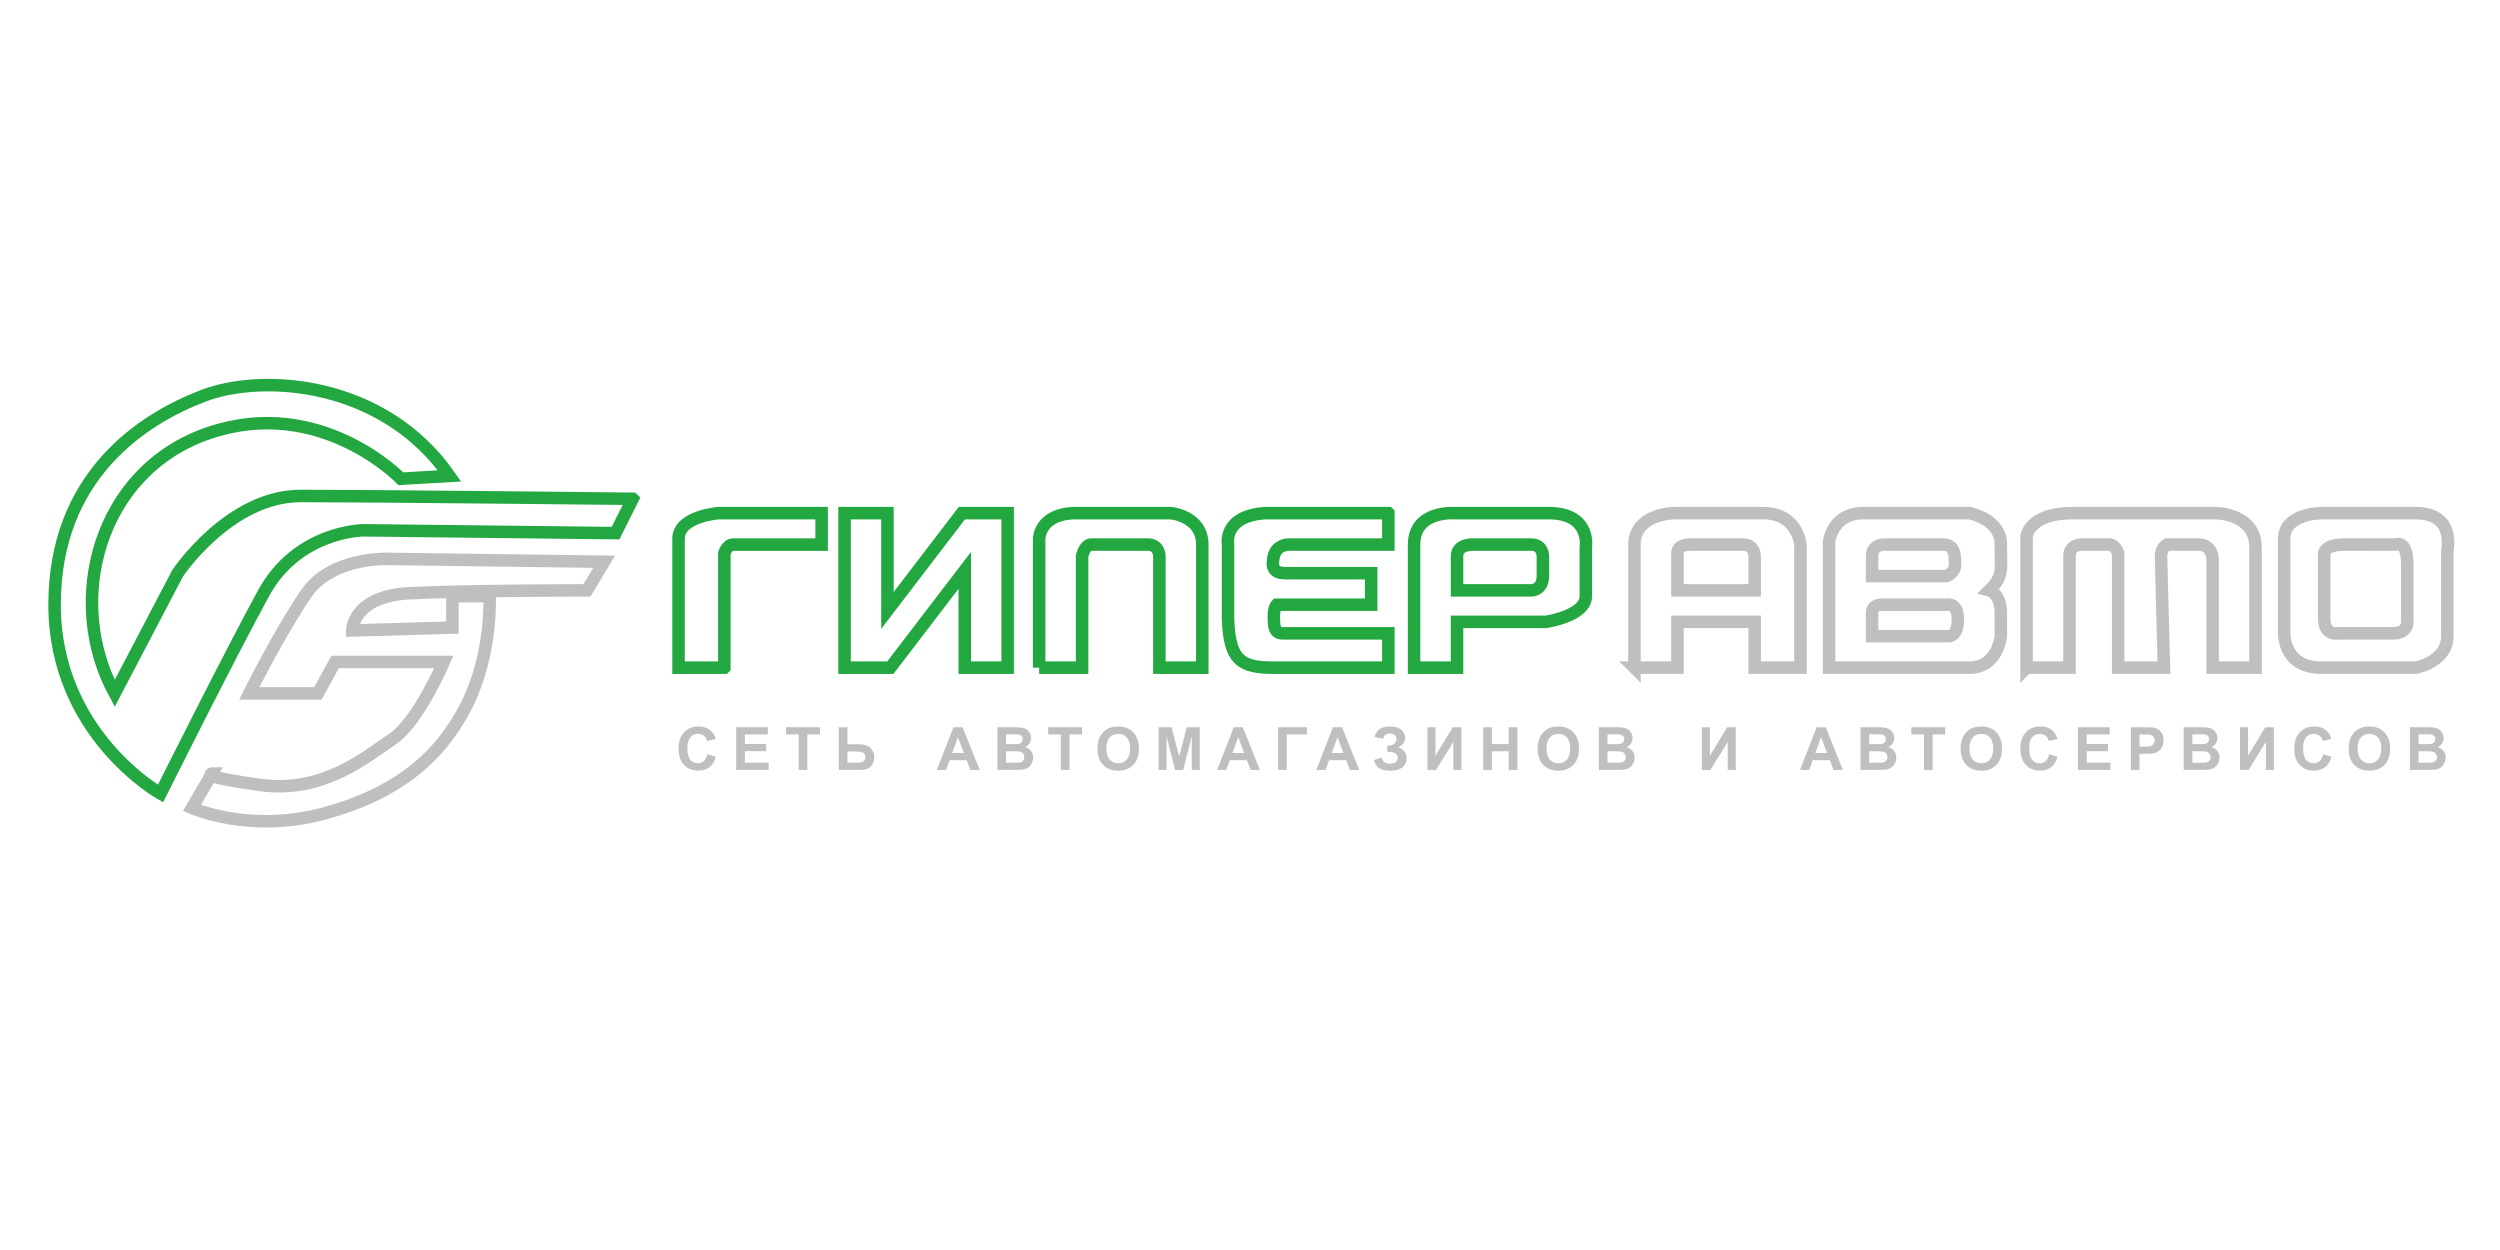 <?xml version="1.0" encoding="UTF-8"?>
<!DOCTYPE svg PUBLIC "-//W3C//DTD SVG 1.1//EN" "http://www.w3.org/Graphics/SVG/1.1/DTD/svg11.dtd">
<!-- Creator: CorelDRAW -->
<svg xmlns="http://www.w3.org/2000/svg" xml:space="preserve" width="600px" height="300px" version="1.1" style="shape-rendering:geometricPrecision; text-rendering:geometricPrecision; image-rendering:optimizeQuality; fill-rule:evenodd; clip-rule:evenodd"
viewBox="0 0 600 300"
 xmlns:xlink="http://www.w3.org/1999/xlink"
 xmlns:xodm="http://www.corel.com/coreldraw/odm/2003">
 <defs>
  <style type="text/css">
   <![CDATA[
    .str0 {stroke:#23A741;stroke-width:3;stroke-miterlimit:22.926}
    .str2 {stroke:#23A741;stroke-width:3;stroke-miterlimit:22.926}
    .str1 {stroke:#BFBFBF;stroke-width:3;stroke-miterlimit:22.926}
    .fil0 {fill:none}
    .fil1 {fill:#BFBFBF;fill-rule:nonzero}
   ]]>
  </style>
 </defs>
 <g id="Слой_x0020_1">
  <g id="_2286647462080">
   <path class="fil0 str0" d="M151.86 119.71l-4.13 8.24 -60.44 -0.68c0,0 -15.8,0 -24.04,15.11 -8.25,15.11 -24.73,48.08 -24.73,48.08 0,0 -25.42,-14.26 -25.42,-45.33 0,-31.07 21.29,-44.65 35.72,-50.15 14.43,-5.49 43.27,-3.43 59.07,19.24l-11.67 0.68c0,0 -19.3,-20.04 -46.03,-10.99 -26.73,9.05 -34.67,40.49 -22.66,62.51l15.11 -28.85c0,0 12.36,-18.54 29.53,-18.54 17.18,0 79.69,0.68 79.69,0.68z"/>
   <path class="fil0 str1" d="M50.88 185.66l-4.81 8.24c0,0 13.74,6.18 31.6,1.37 17.86,-4.81 28.16,-13.74 34.35,-26.1 6.18,-12.36 5.49,-26.1 5.49,-26.1l-8.93 0 0 7.55 -24.04 0.69c0,0 0,-8.24 13.74,-8.93 13.74,-0.69 42.59,-0.69 42.59,-0.69l4.12 -6.87 -51.52 -0.68c0,0 -13.74,-0.69 -19.92,8.24 -6.18,8.93 -13.74,24.04 -13.74,24.04l16.49 0 4.12 -7.55 26.1 0c0,0 -6.18,14.42 -12.36,18.54 -6.19,4.12 -16.49,13.05 -31.6,10.99 -15.11,-2.06 -11.68,-2.74 -11.68,-2.74z"/>
  </g>
  <path class="fil0 str2" d="M173.84 160.24l0 -27.48c0,0 0.68,-2.06 2.06,-2.06 1.37,0 21.29,0 21.29,0l0 -7.55 -24.73 0c0,0 -9.61,0.69 -9.61,6.18 0,5.49 0,30.91 0,30.91l10.99 0z"/>
  <polygon class="fil0 str2" points="202.69,123.15 212.99,123.15 212.99,146.5 230.85,123.15 241.84,123.15 241.84,160.24 231.54,160.24 231.54,136.89 213.68,160.24 202.69,160.24 "/>
  <path class="fil0 str2" d="M249.4 160.24l0 -30.91c0,0 0,-6.18 8.93,-6.18 8.93,0 22.66,0 22.66,0 0,0 7.56,0.68 7.56,7.55 0,6.87 0,29.54 0,29.54l-10.3 0 0 -26.79c0,0 0,-2.75 -2.75,-2.75 -2.75,0 -13.74,0 -13.74,0 0,0 -1.37,0 -2.06,2.75l0 26.79 -10.3 0z"/>
  <path class="fil0 str2" d="M333.2 123.15l0 7.55 -24.04 0c0,0 -2.75,0 -3.44,2.75 -0.68,2.75 0,4.12 2.75,4.12 2.75,0 20.61,0 20.61,0l0 7.56 -22.67 0c0,0 -0.69,0.69 -0.69,2.75 0,2.06 0,4.12 2.06,4.12 2.06,0 25.42,0 25.42,0l0 8.24 -27.48 0c-7.9,0 -10.64,-1.72 -10.99,-11.68l0 -17.86c0,0 -1.37,-6.86 8.93,-7.55l29.54 0z"/>
  <path class="fil0 str2" d="M339.38 160.24l10.31 0 0 -10.99 21.29 0c0,0 9.62,-1.37 9.62,-6.18 0,-4.81 0,-11.68 0,-11.68 0,0 1.37,-8.24 -8.93,-8.24 -10.31,0 -22.67,0 -22.67,0 0,0 -9.62,-0.69 -9.62,7.55 0,8.25 0,29.54 0,29.54z"/>
  <path class="fil0 str2" d="M349.69 141.69l17.85 0c0,0 2.75,0 2.75,-3.43 0,-3.44 0,-4.81 0,-4.81 0,0 0,-2.75 -2.75,-2.75 -2.74,0 -14.42,0 -14.42,0 0,0 -3.43,0 -3.43,2.75 0,2.75 0,8.24 0,8.24z"/>
  <path class="fil0 str1" d="M392.27 160.24l10.31 0 0 -10.99 18.54 0 0 10.99 10.99 0 0 -29.54c0,0 -0.68,-7.55 -8.93,-7.55 -8.24,0 -21.29,0 -21.29,0 0,0 -8.93,0 -9.62,6.87l0 30.22z"/>
  <path class="fil0 str1" d="M402.58 141.69l18.54 0 0 -8.24c0,0 0,-2.75 -2.74,-2.75 -2.75,0 -13.06,0 -13.06,0 0,0 -2.74,0 -2.74,2.06 0,2.06 0,8.93 0,8.93z"/>
  <path class="fil0 str1" d="M438.98 160.24l0 -30.22c0,0 0.69,-6.87 8.25,-6.87 7.55,0 25.41,0 25.41,0 0,0 7.56,1.37 7.56,7.55 0,6.19 0.68,7.56 -2.75,10.99 0,0 2.75,0.69 2.75,5.5 0,4.81 0,5.49 0,5.49 0,0 -0.69,7.56 -7.56,7.56 -6.87,0 -33.66,0 -33.66,0z"/>
  <path class="fil0 str1" d="M449.29 138.26l17.86 0c0,0 2.06,-0.69 2.06,-2.75 0,-2.06 0,-4.81 -2.75,-4.81 -2.75,0 -14.43,0 -14.43,0 0,0 -2.74,0 -2.74,2.75 0,2.75 0,4.81 0,4.81z"/>
  <path class="fil0 str1" d="M449.29 152.68l18.54 0c0,0 2.06,0 2.06,-4.12 0,-4.12 -2.74,-3.43 -2.74,-3.43l-15.8 0c0,0 -2.06,0 -2.06,2.06 0,2.06 0,5.49 0,5.49z"/>
  <path class="fil0 str1" d="M486.38 160.24l0 -31.6c0,0 0.69,-5.49 10.99,-5.49 10.3,0 34.35,0 34.35,0 0,0 9.61,0 9.61,8.24 0,8.24 0,28.85 0,28.85l-10.3 0 0 -26.1c0,0 0,-3.44 -3.44,-3.44 -3.43,0 -7.55,0 -7.55,0 0,0 -1.38,0.69 -1.38,2.75 0,2.06 0.69,26.79 0.69,26.79l-10.99 0 0 -27.48c0,0 -0.69,-2.06 -2.06,-2.06 -1.37,0 -6.87,0 -6.87,0 0,0 -2.75,0 -2.75,2.75 0,2.75 0,26.79 0,26.79l-10.3 0z"/>
  <path class="fil0 str1" d="M566.75 160.24l13.05 0c0,0 7.56,-1.37 7.56,-7.56 0,-6.18 0,-20.6 0,-20.6 0,0 2.05,-8.93 -7.56,-8.93 -9.62,0 -22.67,0 -22.67,0 0,0 -8.93,0 -8.93,6.18 0,6.18 0,21.98 0,21.98 0,0 -0.69,8.93 8.93,8.93 9.62,0 9.62,0 9.62,0z"/>
  <path class="fil0 str1" d="M568.12 130.7l6.87 0c0,0 2.75,-1.37 2.75,4.81 0,6.18 0,13.05 0,13.05 0,0 0.68,3.44 -3.44,3.44 -4.12,0 -13.05,0 -13.05,0 0,0 -3.43,0.68 -3.43,-3.44 0,-4.12 0,-15.8 0,-15.8 0,0 0,-2.06 4.81,-2.06 4.8,0 5.49,0 5.49,0z"/>
  <path class="fil1" d="M169.77 181.01l2.01 0.61c-0.31,1.13 -0.82,1.97 -1.54,2.52 -0.72,0.54 -1.62,0.81 -2.72,0.81 -1.36,0 -2.48,-0.46 -3.36,-1.39 -0.87,-0.93 -1.31,-2.2 -1.31,-3.82 0,-1.7 0.44,-3.03 1.32,-3.97 0.88,-0.95 2.04,-1.42 3.47,-1.42 1.26,0 2.28,0.37 3.06,1.12 0.47,0.44 0.81,1.06 1.05,1.89l-2.05 0.48c-0.12,-0.53 -0.37,-0.95 -0.76,-1.25 -0.38,-0.31 -0.85,-0.46 -1.4,-0.46 -0.76,0 -1.38,0.27 -1.85,0.81 -0.48,0.55 -0.71,1.43 -0.71,2.65 0,1.29 0.23,2.22 0.7,2.77 0.47,0.55 1.07,0.82 1.82,0.82 0.55,0 1.02,-0.17 1.42,-0.52 0.39,-0.35 0.68,-0.9 0.85,-1.65z"/>
  <polygon id="_1" class="fil1" points="176.69,184.78 176.69,174.54 184.28,174.54 184.28,176.27 178.77,176.27 178.77,178.54 183.89,178.54 183.89,180.28 178.77,180.28 178.77,183.05 184.48,183.05 184.48,184.78 "/>
  <polygon id="_2" class="fil1" points="191.68,184.78 191.68,176.27 188.65,176.27 188.65,174.54 196.78,174.54 196.78,176.27 193.76,176.27 193.76,184.78 "/>
  <path id="_3" class="fil1" d="M201.3 174.54l2.08 0 0 4.09 2.76 0c1.3,0 2.25,0.31 2.83,0.92 0.58,0.61 0.87,1.34 0.87,2.19 0,0.7 -0.17,1.3 -0.53,1.78 -0.35,0.5 -0.75,0.83 -1.21,1 -0.45,0.17 -1.11,0.26 -1.96,0.26l-4.84 0 0 -10.24zm2.08 8.51l2.01 0c0.65,0 1.1,-0.03 1.35,-0.09 0.25,-0.06 0.48,-0.21 0.68,-0.43 0.19,-0.22 0.29,-0.49 0.29,-0.82 0,-0.46 -0.17,-0.8 -0.5,-1.02 -0.34,-0.22 -0.92,-0.33 -1.73,-0.33l-2.1 0 0 2.69z"/>
  <path id="_4" class="fil1" d="M235.13 184.78l-2.24 0 -0.88 -2.33 -4.11 0 -0.85 2.33 -2.2 0 3.98 -10.24 2.19 0 4.11 10.24zm-3.8 -4.06l-1.42 -3.79 -1.38 3.79 2.8 0z"/>
  <path id="_5" class="fil1" d="M239.37 174.54l4.1 0c0.81,0 1.42,0.03 1.81,0.1 0.4,0.07 0.76,0.21 1.07,0.42 0.32,0.22 0.58,0.5 0.79,0.85 0.21,0.36 0.32,0.76 0.32,1.2 0,0.48 -0.13,0.92 -0.39,1.32 -0.26,0.4 -0.61,0.7 -1.05,0.9 0.62,0.18 1.1,0.49 1.44,0.93 0.33,0.44 0.5,0.95 0.5,1.55 0,0.46 -0.11,0.92 -0.33,1.36 -0.22,0.44 -0.51,0.79 -0.89,1.06 -0.37,0.26 -0.83,0.42 -1.39,0.48 -0.34,0.04 -1.17,0.06 -2.49,0.07l-3.49 0 0 -10.24zm2.08 1.7l0 2.36 1.35 0c0.8,0 1.3,-0.01 1.5,-0.03 0.35,-0.04 0.63,-0.17 0.84,-0.37 0.2,-0.2 0.3,-0.47 0.3,-0.79 0,-0.32 -0.09,-0.58 -0.26,-0.77 -0.18,-0.2 -0.44,-0.32 -0.78,-0.36 -0.21,-0.03 -0.8,-0.04 -1.77,-0.04l-1.18 0zm0 4.06l0 2.75 1.91 0c0.75,0 1.22,-0.02 1.42,-0.06 0.31,-0.06 0.56,-0.19 0.75,-0.41 0.2,-0.22 0.29,-0.51 0.29,-0.87 0,-0.31 -0.07,-0.57 -0.22,-0.79 -0.15,-0.21 -0.36,-0.37 -0.65,-0.47 -0.28,-0.1 -0.89,-0.15 -1.83,-0.15l-1.67 0z"/>
  <polygon id="_6" class="fil1" points="254.6,184.78 254.6,176.27 251.57,176.27 251.57,174.54 259.7,174.54 259.7,176.27 256.68,176.27 256.68,184.78 "/>
  <path id="_7" class="fil1" d="M263.4 179.72c0,-1.04 0.15,-1.92 0.47,-2.63 0.23,-0.52 0.55,-0.99 0.95,-1.41 0.4,-0.41 0.84,-0.72 1.32,-0.92 0.64,-0.27 1.38,-0.41 2.21,-0.41 1.52,0 2.72,0.47 3.63,1.41 0.91,0.94 1.36,2.24 1.36,3.92 0,1.65 -0.45,2.95 -1.35,3.88 -0.9,0.94 -2.1,1.41 -3.61,1.41 -1.52,0 -2.74,-0.47 -3.63,-1.4 -0.9,-0.93 -1.35,-2.21 -1.35,-3.85zm2.13 -0.07c0,1.16 0.27,2.04 0.8,2.65 0.54,0.59 1.22,0.89 2.05,0.89 0.83,0 1.5,-0.29 2.03,-0.89 0.53,-0.59 0.8,-1.49 0.8,-2.67 0,-1.18 -0.26,-2.06 -0.78,-2.64 -0.51,-0.57 -1.2,-0.86 -2.05,-0.86 -0.86,0 -1.55,0.29 -2.07,0.87 -0.52,0.59 -0.78,1.47 -0.78,2.65z"/>
  <polygon id="_8" class="fil1" points="278.07,184.78 278.07,174.54 281.17,174.54 283.01,181.53 284.82,174.54 287.94,174.54 287.94,184.78 286.02,184.78 286.01,176.72 283.99,184.78 282,184.78 279.99,176.72 279.98,184.78 "/>
  <path id="_9" class="fil1" d="M302.38 184.78l-2.23 0 -0.89 -2.33 -4.1 0 -0.86 2.33 -2.19 0 3.98 -10.24 2.19 0 4.1 10.24zm-3.79 -4.06l-1.42 -3.79 -1.38 3.79 2.8 0z"/>
  <polygon id="_10" class="fil1" points="306.73,174.54 313.67,174.54 313.67,176.27 308.8,176.27 308.8,184.78 306.73,184.78 "/>
  <path id="_11" class="fil1" d="M326.21 184.78l-2.24 0 -0.88 -2.33 -4.11 0 -0.85 2.33 -2.2 0 3.98 -10.24 2.19 0 4.11 10.24zm-3.79 -4.06l-1.43 -3.79 -1.38 3.79 2.81 0z"/>
  <path id="_12" class="fil1" d="M331.91 177.33l-2.02 -0.47c0.44,-1.67 1.67,-2.51 3.7,-2.51 1.21,0 2.11,0.27 2.73,0.8 0.61,0.53 0.92,1.15 0.92,1.86 0,0.49 -0.15,0.93 -0.42,1.33 -0.28,0.39 -0.7,0.74 -1.26,1.04 0.68,0.23 1.19,0.56 1.53,0.99 0.33,0.43 0.5,0.95 0.5,1.58 0,0.9 -0.33,1.63 -0.99,2.19 -0.65,0.55 -1.64,0.83 -2.96,0.83 -1.07,0 -1.91,-0.18 -2.53,-0.54 -0.62,-0.36 -1.09,-1.02 -1.4,-2.01l1.89 -0.61c0.19,0.61 0.46,1.02 0.78,1.2 0.32,0.18 0.73,0.27 1.2,0.27 0.66,0 1.13,-0.14 1.43,-0.42 0.3,-0.29 0.45,-0.61 0.45,-0.98 0,-0.42 -0.17,-0.76 -0.51,-1.02 -0.33,-0.26 -0.84,-0.38 -1.52,-0.38l-0.47 0 0 -1.55 0.23 0c0.63,0 1.12,-0.14 1.45,-0.43 0.34,-0.28 0.51,-0.66 0.51,-1.13 0,-0.37 -0.14,-0.69 -0.41,-0.95 -0.27,-0.25 -0.66,-0.38 -1.17,-0.38 -0.86,0 -1.42,0.43 -1.66,1.29z"/>
  <polygon id="_13" class="fil1" points="342.59,174.54 344.52,174.54 344.52,181.36 348.67,174.54 350.73,174.54 350.73,184.78 348.8,184.78 348.8,178.07 344.65,184.78 342.59,184.78 "/>
  <polygon id="_14" class="fil1" points="355.98,184.78 355.98,174.54 358.06,174.54 358.06,178.57 362.09,178.57 362.09,174.54 364.17,174.54 364.17,184.78 362.09,184.78 362.09,180.3 358.06,180.3 358.06,184.78 "/>
  <path id="_15" class="fil1" d="M369.03 179.72c0,-1.04 0.16,-1.92 0.47,-2.63 0.23,-0.52 0.55,-0.99 0.95,-1.41 0.41,-0.41 0.85,-0.72 1.33,-0.92 0.64,-0.27 1.37,-0.41 2.21,-0.41 1.51,0 2.72,0.47 3.62,1.41 0.91,0.94 1.36,2.24 1.36,3.92 0,1.65 -0.45,2.95 -1.35,3.88 -0.89,0.94 -2.1,1.41 -3.6,1.41 -1.53,0 -2.74,-0.47 -3.64,-1.4 -0.9,-0.93 -1.35,-2.21 -1.35,-3.85zm2.13 -0.07c0,1.16 0.27,2.04 0.81,2.65 0.53,0.59 1.22,0.89 2.04,0.89 0.83,0 1.51,-0.29 2.04,-0.89 0.53,-0.59 0.79,-1.49 0.79,-2.67 0,-1.18 -0.25,-2.06 -0.77,-2.64 -0.52,-0.57 -1.2,-0.86 -2.06,-0.86 -0.85,0 -1.54,0.29 -2.06,0.87 -0.53,0.59 -0.79,1.47 -0.79,2.65z"/>
  <path id="_16" class="fil1" d="M383.73 174.54l4.1 0c0.81,0 1.41,0.03 1.81,0.1 0.4,0.07 0.76,0.21 1.07,0.42 0.32,0.22 0.58,0.5 0.79,0.85 0.21,0.36 0.31,0.76 0.31,1.2 0,0.48 -0.13,0.92 -0.38,1.32 -0.26,0.4 -0.61,0.7 -1.05,0.9 0.62,0.18 1.1,0.49 1.43,0.93 0.34,0.44 0.5,0.95 0.5,1.55 0,0.46 -0.1,0.92 -0.32,1.36 -0.22,0.44 -0.51,0.79 -0.89,1.06 -0.37,0.26 -0.84,0.42 -1.39,0.48 -0.34,0.04 -1.17,0.06 -2.49,0.07l-3.49 0 0 -10.24zm2.07 1.7l0 2.36 1.36 0c0.8,0 1.3,-0.01 1.5,-0.03 0.35,-0.04 0.63,-0.17 0.83,-0.37 0.21,-0.2 0.31,-0.47 0.31,-0.79 0,-0.32 -0.09,-0.58 -0.27,-0.77 -0.17,-0.2 -0.43,-0.32 -0.77,-0.36 -0.21,-0.03 -0.8,-0.04 -1.77,-0.04l-1.19 0zm0 4.06l0 2.75 1.92 0c0.74,0 1.22,-0.02 1.42,-0.06 0.31,-0.06 0.56,-0.19 0.75,-0.41 0.19,-0.22 0.29,-0.51 0.29,-0.87 0,-0.31 -0.07,-0.57 -0.22,-0.79 -0.15,-0.21 -0.37,-0.37 -0.65,-0.47 -0.28,-0.1 -0.89,-0.15 -1.83,-0.15l-1.68 0z"/>
  <polygon id="_17" class="fil1" points="408.44,174.54 410.37,174.54 410.37,181.36 414.52,174.54 416.58,174.54 416.58,184.78 414.65,184.78 414.65,178.07 410.5,184.78 408.44,184.78 "/>
  <path id="_18" class="fil1" d="M442.28 184.78l-2.23 0 -0.89 -2.33 -4.11 0 -0.85 2.33 -2.19 0 3.98 -10.24 2.19 0 4.1 10.24zm-3.79 -4.06l-1.42 -3.79 -1.39 3.79 2.81 0z"/>
  <path id="_19" class="fil1" d="M446.53 174.54l4.09 0c0.82,0 1.42,0.03 1.82,0.1 0.4,0.07 0.75,0.21 1.07,0.42 0.31,0.22 0.58,0.5 0.79,0.85 0.21,0.36 0.31,0.76 0.31,1.2 0,0.48 -0.13,0.92 -0.39,1.32 -0.25,0.4 -0.6,0.7 -1.05,0.9 0.63,0.18 1.1,0.49 1.44,0.93 0.33,0.44 0.5,0.95 0.5,1.55 0,0.46 -0.11,0.92 -0.32,1.36 -0.22,0.44 -0.52,0.79 -0.89,1.06 -0.38,0.26 -0.84,0.42 -1.39,0.48 -0.34,0.04 -1.18,0.06 -2.5,0.07l-3.48 0 0 -10.24zm2.07 1.7l0 2.36 1.36 0c0.8,0 1.3,-0.01 1.5,-0.03 0.35,-0.04 0.63,-0.17 0.83,-0.37 0.2,-0.2 0.3,-0.47 0.3,-0.79 0,-0.32 -0.09,-0.58 -0.26,-0.77 -0.17,-0.2 -0.43,-0.32 -0.78,-0.36 -0.2,-0.03 -0.79,-0.04 -1.76,-0.04l-1.19 0zm0 4.06l0 2.75 1.92 0c0.74,0 1.22,-0.02 1.42,-0.06 0.3,-0.06 0.55,-0.19 0.75,-0.41 0.19,-0.22 0.29,-0.51 0.29,-0.87 0,-0.31 -0.07,-0.57 -0.23,-0.79 -0.14,-0.21 -0.36,-0.37 -0.64,-0.47 -0.28,-0.1 -0.9,-0.15 -1.84,-0.15l-1.67 0z"/>
  <polygon id="_20" class="fil1" points="461.76,184.78 461.76,176.27 458.72,176.27 458.72,174.54 466.85,174.54 466.85,176.27 463.83,176.27 463.83,184.78 "/>
  <path id="_21" class="fil1" d="M470.55 179.72c0,-1.04 0.16,-1.92 0.47,-2.63 0.23,-0.52 0.55,-0.99 0.95,-1.41 0.41,-0.41 0.85,-0.72 1.33,-0.92 0.64,-0.27 1.37,-0.41 2.21,-0.41 1.51,0 2.72,0.47 3.63,1.41 0.9,0.94 1.35,2.24 1.35,3.92 0,1.65 -0.45,2.95 -1.35,3.88 -0.89,0.94 -2.1,1.41 -3.6,1.41 -1.53,0 -2.74,-0.47 -3.64,-1.4 -0.9,-0.93 -1.35,-2.21 -1.35,-3.85zm2.13 -0.07c0,1.16 0.27,2.04 0.81,2.65 0.53,0.59 1.22,0.89 2.04,0.89 0.83,0 1.51,-0.29 2.04,-0.89 0.53,-0.59 0.79,-1.49 0.79,-2.67 0,-1.18 -0.25,-2.06 -0.77,-2.64 -0.52,-0.57 -1.2,-0.86 -2.06,-0.86 -0.85,0 -1.54,0.29 -2.06,0.87 -0.53,0.59 -0.79,1.47 -0.79,2.65z"/>
  <path id="_22" class="fil1" d="M491.8 181.01l2.01 0.61c-0.31,1.13 -0.82,1.97 -1.54,2.52 -0.72,0.54 -1.62,0.81 -2.72,0.81 -1.36,0 -2.48,-0.46 -3.36,-1.39 -0.87,-0.93 -1.31,-2.2 -1.31,-3.82 0,-1.7 0.44,-3.03 1.32,-3.97 0.88,-0.95 2.04,-1.42 3.47,-1.42 1.26,0 2.28,0.37 3.06,1.12 0.47,0.44 0.81,1.06 1.05,1.89l-2.05 0.48c-0.12,-0.53 -0.37,-0.95 -0.76,-1.25 -0.38,-0.31 -0.85,-0.46 -1.4,-0.46 -0.76,0 -1.38,0.27 -1.85,0.81 -0.48,0.55 -0.71,1.43 -0.71,2.65 0,1.29 0.23,2.22 0.7,2.77 0.47,0.55 1.07,0.82 1.82,0.82 0.55,0 1.02,-0.17 1.42,-0.52 0.39,-0.35 0.68,-0.9 0.85,-1.65z"/>
  <polygon id="_23" class="fil1" points="498.72,184.78 498.72,174.54 506.31,174.54 506.31,176.27 500.8,176.27 500.8,178.54 505.92,178.54 505.92,180.28 500.8,180.28 500.8,183.05 506.51,183.05 506.51,184.78 "/>
  <path id="_24" class="fil1" d="M511.41 184.78l0 -10.24 3.32 0c1.25,0 2.07,0.05 2.45,0.15 0.59,0.16 1.08,0.49 1.48,1 0.39,0.52 0.59,1.18 0.59,2 0,0.63 -0.12,1.16 -0.34,1.59 -0.23,0.43 -0.52,0.76 -0.87,1.01 -0.35,0.24 -0.71,0.4 -1.07,0.48 -0.49,0.1 -1.21,0.15 -2.14,0.15l-1.35 0 0 3.86 -2.07 0zm2.07 -8.51l0 2.92 1.13 0c0.81,0 1.36,-0.06 1.63,-0.16 0.27,-0.11 0.49,-0.28 0.64,-0.51 0.16,-0.23 0.24,-0.49 0.24,-0.8 0,-0.37 -0.11,-0.68 -0.33,-0.92 -0.22,-0.25 -0.49,-0.4 -0.83,-0.46 -0.24,-0.05 -0.74,-0.07 -1.48,-0.07l-1 0z"/>
  <path id="_25" class="fil1" d="M524.09 174.54l4.1 0c0.81,0 1.42,0.03 1.82,0.1 0.4,0.07 0.75,0.21 1.07,0.42 0.31,0.22 0.57,0.5 0.78,0.85 0.21,0.36 0.32,0.76 0.32,1.2 0,0.48 -0.13,0.92 -0.39,1.32 -0.26,0.4 -0.61,0.7 -1.05,0.9 0.62,0.18 1.1,0.49 1.44,0.93 0.33,0.44 0.5,0.95 0.5,1.55 0,0.46 -0.11,0.92 -0.33,1.36 -0.21,0.44 -0.51,0.79 -0.88,1.06 -0.38,0.26 -0.84,0.42 -1.39,0.48 -0.35,0.04 -1.18,0.06 -2.5,0.07l-3.49 0 0 -10.24zm2.08 1.7l0 2.36 1.35 0c0.81,0 1.31,-0.01 1.5,-0.03 0.36,-0.04 0.63,-0.17 0.84,-0.37 0.2,-0.2 0.3,-0.47 0.3,-0.79 0,-0.32 -0.09,-0.58 -0.26,-0.77 -0.18,-0.2 -0.44,-0.32 -0.78,-0.36 -0.2,-0.03 -0.79,-0.04 -1.76,-0.04l-1.19 0zm0 4.06l0 2.75 1.92 0c0.74,0 1.21,-0.02 1.41,-0.06 0.31,-0.06 0.56,-0.19 0.76,-0.41 0.19,-0.22 0.29,-0.51 0.29,-0.87 0,-0.31 -0.08,-0.57 -0.23,-0.79 -0.15,-0.21 -0.36,-0.37 -0.64,-0.47 -0.29,-0.1 -0.9,-0.15 -1.84,-0.15l-1.67 0z"/>
  <polygon id="_26" class="fil1" points="537.6,174.54 539.53,174.54 539.53,181.36 543.68,174.54 545.74,174.54 545.74,184.78 543.81,184.78 543.81,178.07 539.66,184.78 537.6,184.78 "/>
  <path id="_27" class="fil1" d="M557.55 181.01l2 0.61c-0.31,1.13 -0.82,1.97 -1.53,2.52 -0.72,0.54 -1.63,0.81 -2.73,0.81 -1.36,0 -2.48,-0.46 -3.35,-1.39 -0.88,-0.93 -1.32,-2.2 -1.32,-3.82 0,-1.7 0.44,-3.03 1.32,-3.97 0.88,-0.95 2.04,-1.42 3.48,-1.42 1.25,0 2.27,0.37 3.05,1.12 0.47,0.44 0.82,1.06 1.05,1.89l-2.04 0.48c-0.12,-0.53 -0.38,-0.95 -0.76,-1.25 -0.39,-0.31 -0.86,-0.46 -1.4,-0.46 -0.77,0 -1.38,0.27 -1.86,0.81 -0.47,0.55 -0.71,1.43 -0.71,2.65 0,1.29 0.24,2.22 0.7,2.77 0.47,0.55 1.08,0.82 1.82,0.82 0.55,0 1.03,-0.17 1.42,-0.52 0.4,-0.35 0.69,-0.9 0.86,-1.65z"/>
  <path id="_28" class="fil1" d="M563.68 179.72c0,-1.04 0.16,-1.92 0.47,-2.63 0.24,-0.52 0.55,-0.99 0.96,-1.41 0.4,-0.41 0.84,-0.72 1.32,-0.92 0.64,-0.27 1.38,-0.41 2.21,-0.41 1.51,0 2.72,0.47 3.63,1.41 0.9,0.94 1.36,2.24 1.36,3.92 0,1.65 -0.45,2.95 -1.35,3.88 -0.9,0.94 -2.11,1.41 -3.61,1.41 -1.52,0 -2.74,-0.47 -3.64,-1.4 -0.9,-0.93 -1.35,-2.21 -1.35,-3.85zm2.14 -0.07c0,1.16 0.26,2.04 0.8,2.65 0.54,0.59 1.22,0.89 2.05,0.89 0.82,0 1.5,-0.29 2.03,-0.89 0.53,-0.59 0.8,-1.49 0.8,-2.67 0,-1.18 -0.26,-2.06 -0.78,-2.64 -0.51,-0.57 -1.2,-0.86 -2.05,-0.86 -0.86,0 -1.55,0.29 -2.07,0.87 -0.52,0.59 -0.78,1.47 -0.78,2.65z"/>
  <path id="_29" class="fil1" d="M578.38 174.54l4.1 0c0.81,0 1.42,0.03 1.81,0.1 0.41,0.07 0.76,0.21 1.08,0.42 0.31,0.22 0.57,0.5 0.78,0.85 0.21,0.36 0.32,0.76 0.32,1.2 0,0.48 -0.13,0.92 -0.39,1.32 -0.26,0.4 -0.61,0.7 -1.05,0.9 0.62,0.18 1.1,0.49 1.44,0.93 0.33,0.44 0.5,0.95 0.5,1.55 0,0.46 -0.11,0.92 -0.33,1.36 -0.21,0.44 -0.51,0.79 -0.89,1.06 -0.37,0.26 -0.83,0.42 -1.38,0.48 -0.35,0.04 -1.18,0.06 -2.5,0.07l-3.49 0 0 -10.24zm2.08 1.7l0 2.36 1.35 0c0.81,0 1.31,-0.01 1.5,-0.03 0.36,-0.04 0.63,-0.17 0.84,-0.37 0.2,-0.2 0.3,-0.47 0.3,-0.79 0,-0.32 -0.09,-0.58 -0.26,-0.77 -0.18,-0.2 -0.44,-0.32 -0.78,-0.36 -0.21,-0.03 -0.79,-0.04 -1.76,-0.04l-1.19 0zm0 4.06l0 2.75 1.91 0c0.75,0 1.22,-0.02 1.42,-0.06 0.31,-0.06 0.56,-0.19 0.76,-0.41 0.19,-0.22 0.29,-0.51 0.29,-0.87 0,-0.31 -0.08,-0.57 -0.23,-0.79 -0.15,-0.21 -0.36,-0.37 -0.64,-0.47 -0.29,-0.1 -0.9,-0.15 -1.84,-0.15l-1.67 0z"/>
 </g>
</svg>
